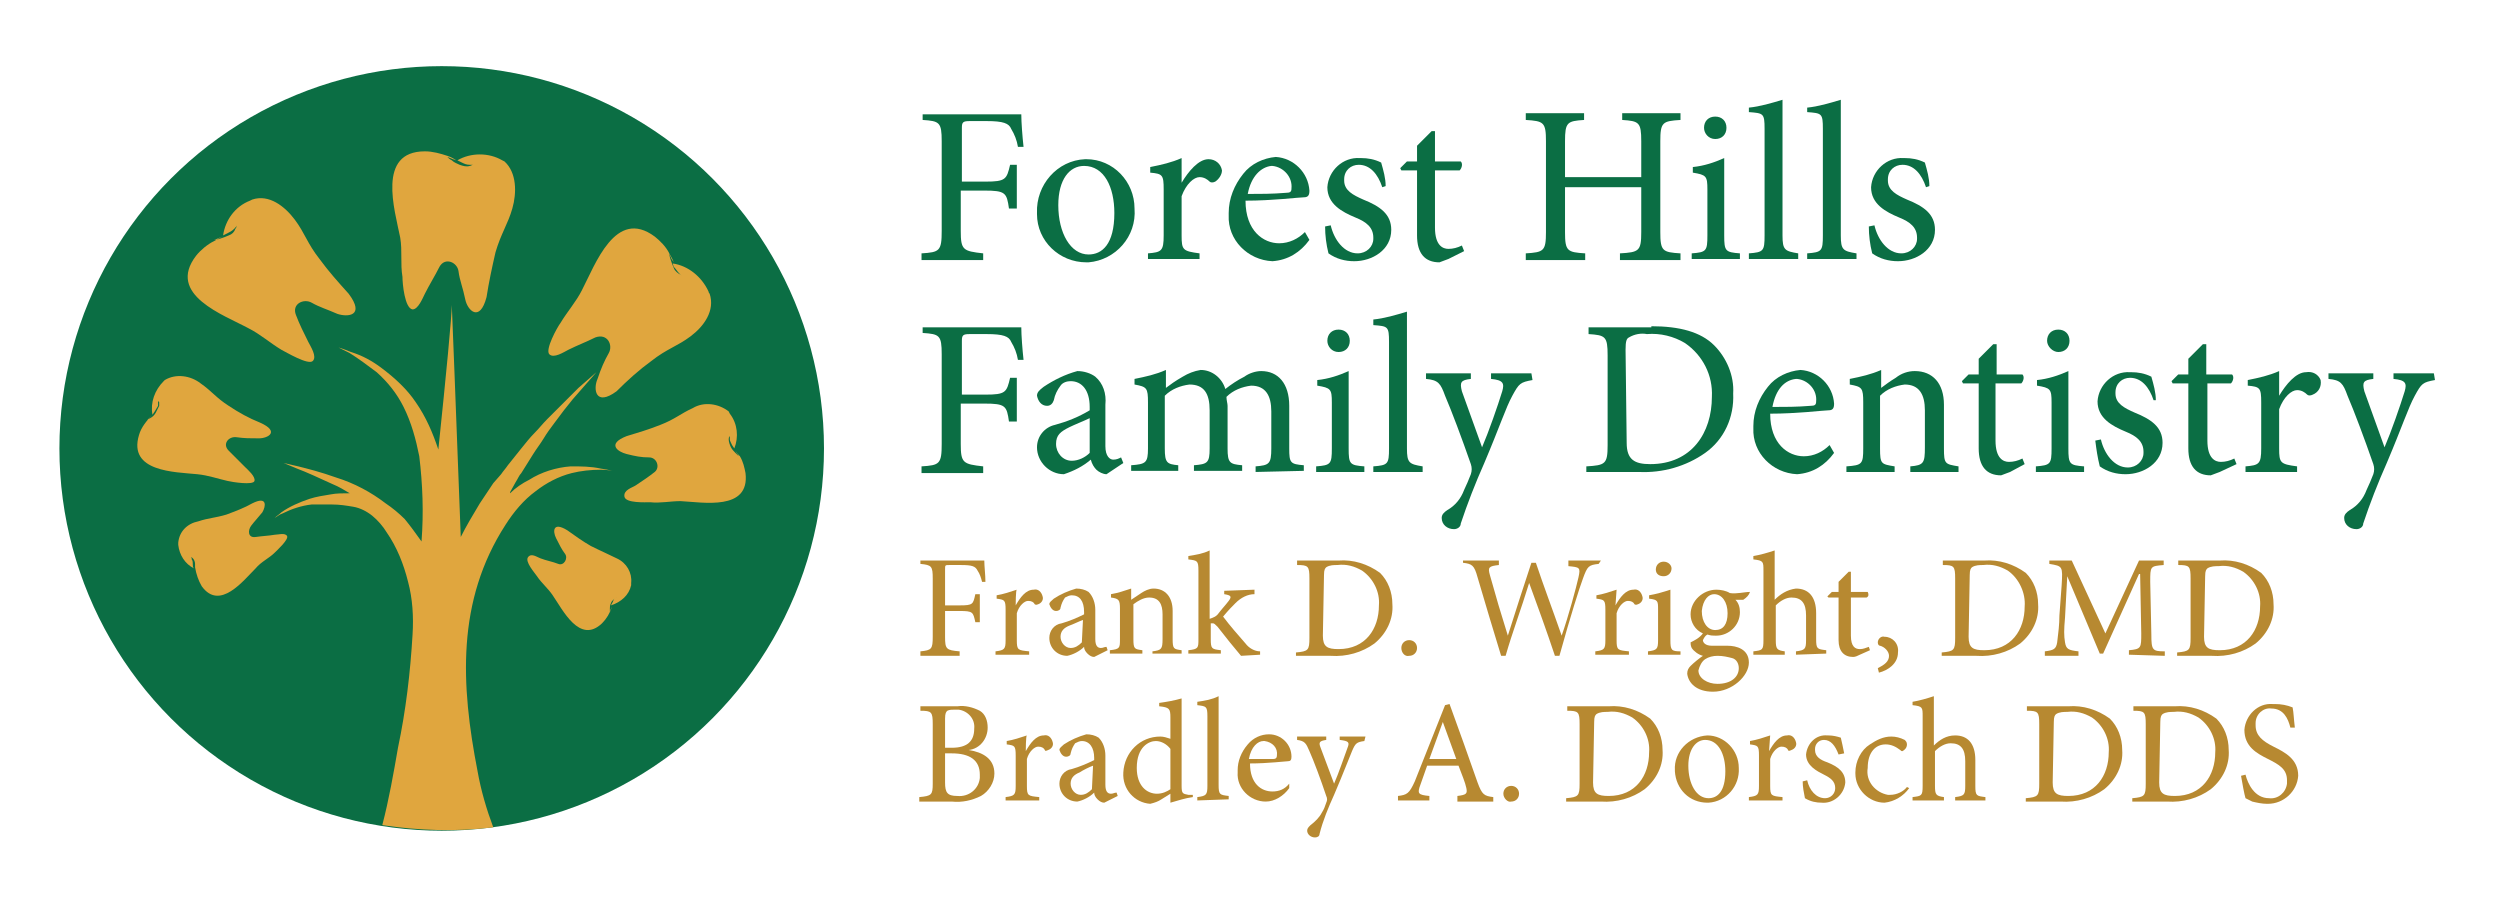 <?xml version="1.0" encoding="utf-8"?>
<!-- Generator: Adobe Illustrator 20.1.0, SVG Export Plug-In . SVG Version: 6.00 Build 0)  -->
<svg version="1.1" id="Layer_1" xmlns="http://www.w3.org/2000/svg" xmlns:xlink="http://www.w3.org/1999/xlink" x="0px" y="0px"
	 viewBox="0 0 223 80" style="enable-background:new 0 0 223 80;" xml:space="preserve">
<style type="text/css">
	.st0{fill:#0B6E44;}
	.st1{fill:#E0A63E;}
	.st2{fill:#B78931;}
</style>
<title>Artboard 1</title>
<g id="_10">
	<circle class="st0" cx="39.4" cy="40" r="34.1"/>
	<path class="st1" d="M35.5,66.7c-0.4,2.3-0.8,4.6-1.4,6.9c3.3,0.5,6.6,0.6,9.9,0.2c-0.6-1.6-1.1-3.3-1.4-5
		c-1.5-7.7-1.9-15.2,2.5-22c0.7-1.1,1.6-2.2,2.7-3c0.9-0.7,2-1.3,3.2-1.6c0.8-0.2,1.7-0.3,2.6-0.3c0.6,0,1,0.1,1,0.1s-0.3-0.1-1-0.2
		c-0.9-0.2-1.8-0.2-2.7-0.2c-1.3,0.1-2.6,0.5-3.7,1.2c-0.6,0.3-1.2,0.7-1.7,1.2v-0.1l0.5-0.9c0.2-0.3,0.3-0.6,0.5-0.8l1-1.6
		c0.3-0.5,0.7-1,1-1.5s0.6-0.9,0.9-1.3l0.9-1.2l0.8-1l0.7-0.8l1.4-1.6l-1.6,1.4l-0.8,0.8l-0.9,0.9l-1.1,1.1
		c-0.4,0.4-0.7,0.8-1.1,1.2s-0.8,0.9-1.2,1.4l-1.2,1.5c-0.2,0.3-0.4,0.5-0.6,0.8L44,43.1c-0.4,0.6-0.8,1.2-1.2,1.8
		c-0.6,1-1.2,2-1.7,3c-0.4-10.8-0.8-20.7-0.8-20.7c0,1-0.5,6.2-1.2,12.9c-0.5-1.5-1.1-2.9-2-4.2c-0.8-1.2-1.9-2.2-3.1-3.1
		c-0.8-0.6-1.7-1.1-2.7-1.4c-0.7-0.3-1.1-0.4-1.1-0.4s0.4,0.2,1,0.5c0.8,0.5,1.6,1.1,2.4,1.7c1,0.9,1.8,1.9,2.4,3.1
		c0.7,1.4,1.1,2.9,1.4,4.4c0.3,2.5,0.4,5,0.2,7.6c-0.5-0.7-1-1.4-1.5-2c-0.5-0.5-1.1-1-1.7-1.4c-1.3-1-2.8-1.8-4.4-2.3
		c-1.4-0.5-2.6-0.8-3.4-1l-1.3-0.3l1.2,0.5c0.8,0.3,1.9,0.8,3.2,1.4c0.5,0.2,1,0.5,1.5,0.8c-0.6,0-1.2,0-1.7,0.1
		c-0.6,0.1-1.3,0.2-1.9,0.4c-0.9,0.3-1.8,0.7-2.5,1.2c-0.2,0.2-0.4,0.3-0.6,0.5l-0.2,0.2l0.2-0.2c0.2-0.1,0.4-0.3,0.7-0.4
		c0.8-0.4,1.7-0.7,2.6-0.8C28.4,45,29,45,29.6,45c0.7,0,1.3,0.1,1.9,0.2c0.6,0.1,1.2,0.4,1.7,0.8c0.5,0.4,1,1,1.3,1.5
		c0.9,1.3,1.5,2.8,1.9,4.4c0.4,1.5,0.5,3.1,0.4,4.7C36.6,60,36.2,63.4,35.5,66.7z"/>
	<path class="st1" d="M23.4,45.7c-0.4,0.5-0.7,0.8-1,1.2s-0.3,1.1,0.4,1s1.1-0.1,1.7-0.2c0.3,0,0.9-0.2,1.1,0.1s-0.9,1.3-1.1,1.5
		c-0.5,0.5-1.2,0.8-1.7,1.4c-1.1,1.1-3.2,3.8-4.8,1.6c-0.3-0.5-0.5-1.1-0.6-1.7c0,0.1,0,0.1,0,0.2s0,0.3,0,0.3c0-0.1,0-0.2,0-0.3
		c0-0.2,0-0.4,0-0.5c0-0.2-0.1-0.4-0.2-0.5c-0.1-0.1-0.1-0.1-0.2-0.1h-0.1H17c0.1,0,0.1,0.1,0.1,0.2c0.1,0.1,0.1,0.3,0.1,0.5
		c0,0.1,0,0.2,0.1,0.3c-0.8-0.4-1.3-1.2-1.4-2.1c0,0,0-0.1,0-0.2c0.1-1,0.8-1.7,1.8-1.9c0.9-0.3,1.5-0.3,2.5-0.6
		c0.8-0.3,1.6-0.6,2.3-1C23.9,44.2,23.7,45.2,23.4,45.7z"/>
	<path class="st1" d="M23.1,39.1c-0.8,0-1.3,0-2-0.1s-1.3,0.6-0.7,1.2s1,1,1.5,1.5c0.2,0.2,0.9,0.8,0.8,1.2s-2,0.1-2.4,0
		c-0.9-0.2-1.7-0.5-2.7-0.6c-2-0.2-6.2-0.2-5.2-3.5c0.2-0.7,0.7-1.3,1.2-1.8l-0.2,0.2l-0.3,0.3c0,0,0.1-0.1,0.3-0.2
		c0.2-0.1,0.4-0.3,0.5-0.5c0.1-0.2,0.2-0.4,0.3-0.6c0-0.1,0-0.2,0-0.3c0,0,0-0.1-0.1-0.1c0,0,0,0.1,0,0.1c0,0.1,0,0.2,0,0.3
		c-0.1,0.2-0.2,0.3-0.3,0.5l-0.2,0.3c-0.2-1.1,0.2-2.2,1-3l0.1-0.1c1-0.6,2.3-0.4,3.2,0.3c1,0.7,1.4,1.3,2.5,2
		c0.9,0.6,1.8,1.1,2.8,1.5C25,38.5,23.9,39.1,23.1,39.1z"/>
	<path class="st1" d="M30.1,28c-0.9-0.4-1.6-0.6-2.3-1s-1.8,0.1-1.4,1.1c0.3,0.8,0.7,1.6,1.1,2.4c0.2,0.4,0.8,1.3,0.4,1.7
		c-0.4,0.4-2.4-0.8-2.8-1c-1-0.6-1.9-1.4-2.9-1.9c-2.2-1.2-7.4-3-4.7-6.5c0.4-0.5,1-1,1.6-1.3l0,0c0.2-0.1,0.5-0.3,0.8-0.4l-0.3,0.1
		c-0.2,0.1-0.5,0.2-0.5,0.2l0,0c0,0,0.2,0,0.5-0.1c0.3-0.1,0.6-0.2,0.8-0.3c0.3-0.1,0.5-0.3,0.6-0.6c0.1-0.1,0.1-0.2,0.1-0.3
		c0,0,0-0.1,0-0.1c0,0,0,0.1,0,0.1c0,0.1-0.1,0.2-0.2,0.3c-0.2,0.2-0.4,0.3-0.6,0.4l-0.4,0.2c0.2-1.4,1.1-2.6,2.4-3.1l0.2-0.1
		c1.5-0.5,2.9,0.6,3.8,1.8s1.1,2.1,2.2,3.5c0.8,1.1,1.7,2.1,2.6,3.1C32.6,28.2,31,28.3,30.1,28z"/>
	<path class="st1" d="M45.7,18.6c-0.4,1.4-1,2.2-1.5,3.9c-0.3,1.3-0.6,2.7-0.8,4c-0.6,2.3-1.7,1.2-1.9,0.2S41,25,40.9,24.2
		s-1.2-1.3-1.7-0.4c-0.4,0.8-0.9,1.6-1.3,2.4c-0.2,0.4-0.6,1.4-1.1,1.4c-0.7-0.1-0.9-2.3-0.9-2.9c-0.2-1.2,0-2.3-0.2-3.5
		c-0.5-2.5-2.1-7.7,2.2-7.7c0.7,0,1.4,0.2,2,0.4l0,0c0.3,0.1,0.5,0.2,0.8,0.4l-0.3-0.1c-0.2-0.1-0.5-0.2-0.5-0.2l0,0
		c0.1,0.1,0.2,0.2,0.4,0.3c0.2,0.2,0.5,0.3,0.7,0.4c0.3,0.1,0.6,0.2,0.9,0.1c0.1,0,0.2-0.1,0.3-0.1c0,0,0.1-0.1,0.1-0.1
		c0,0-0.1,0.1-0.1,0.1c-0.1,0-0.2,0-0.3,0c-0.3,0-0.5-0.1-0.7-0.2l-0.4-0.2c1.2-0.7,2.8-0.7,4,0l0.2,0.1
		C46.1,15.4,46.1,17.2,45.7,18.6z"/>
	<path class="st1" d="M53.3,33.8c0.3-0.9,0.6-1.6,1-2.3s-0.1-1.8-1.2-1.4c-0.8,0.4-1.6,0.7-2.4,1.1c-0.4,0.2-1.3,0.8-1.7,0.4
		s0.7-2.4,1-2.8c0.6-1,1.4-1.9,1.9-2.9c1.2-2.3,3-7.4,6.5-4.8c0.5,0.4,1,0.9,1.3,1.5l0,0c0.1,0.2,0.3,0.5,0.4,0.8l-0.2-0.3
		c-0.1-0.2-0.2-0.5-0.2-0.5l0,0c0,0,0,0.2,0.1,0.5c0.1,0.3,0.2,0.6,0.3,0.8c0.1,0.3,0.4,0.5,0.6,0.6c0.1,0.1,0.2,0.1,0.3,0.1
		c0,0,0.1,0,0.1,0c0,0-0.1,0-0.2,0c-0.1,0-0.2-0.1-0.3-0.2c-0.2-0.2-0.3-0.4-0.5-0.6L60,23.5c1.4,0.2,2.6,1.2,3.2,2.5
		c0,0.1,0.1,0.2,0.1,0.2c0.5,1.5-0.5,2.9-1.7,3.8s-2.1,1.1-3.5,2.2c-1.1,0.8-2.1,1.7-3.1,2.7C53.1,36.3,52.9,34.7,53.3,33.8z"/>
	<path class="st1" d="M56.3,52c0,0,0,0.1,0,0.2c-0.2,0.9-0.9,1.5-1.8,1.8l0.1-0.2c0.1-0.1,0.1-0.3,0.2-0.4c0-0.1,0.1-0.1,0.2-0.1
		h0.1H55c-0.1,0-0.1,0-0.2,0.1c-0.1,0.1-0.3,0.3-0.3,0.4c-0.1,0.2-0.1,0.3-0.1,0.5c0,0.1,0,0.2,0,0.3c0,0,0-0.1,0.1-0.3l0.1-0.2
		c-0.2,0.6-0.5,1.1-0.9,1.5c-2,1.9-3.5-1.2-4.4-2.5c-0.4-0.6-1-1.1-1.4-1.7c-0.2-0.3-1.1-1.3-0.8-1.7s0.8,0,1.1,0.1
		c0.5,0.2,1.1,0.3,1.6,0.5s0.9-0.5,0.6-0.9s-0.5-0.8-0.8-1.4s-0.3-1.5,1-0.7c0.7,0.5,1.4,1,2.1,1.4c1,0.5,1.5,0.7,2.3,1.1
		C55.9,50.2,56.4,51.1,56.3,52z"/>
	<path class="st1" d="M60.7,44.7c-0.9,0-1.8,0.2-2.7,0.1c-0.4,0-2.2,0.1-2.3-0.5s0.7-0.8,1-1c0.6-0.4,1.2-0.8,1.7-1.2
		s0.2-1.3-0.5-1.3s-1.2-0.1-2-0.3s-1.8-0.9,0-1.6c1-0.3,2-0.6,3-1c1.3-0.5,1.8-1,2.9-1.5c1-0.6,2.3-0.4,3.2,0.3l0.1,0.2
		c0.7,0.9,0.8,2.1,0.4,3.1l-0.2-0.3c-0.1-0.2-0.2-0.4-0.2-0.5c0-0.1,0-0.2,0-0.3c0,0,0-0.1,0.1-0.1c0,0-0.1,0.1-0.1,0.1
		c-0.1,0.1-0.1,0.2-0.1,0.3c0,0.2,0.1,0.5,0.2,0.7c0.1,0.2,0.3,0.4,0.4,0.5c0.2,0.2,0.3,0.3,0.3,0.3l0,0c0,0-0.1-0.2-0.2-0.3
		l-0.1-0.2c0.1,0.2,0.3,0.4,0.4,0.5l0,0c0.3,0.5,0.4,1,0.5,1.5C66.9,45.6,62.7,44.8,60.7,44.7z"/>
</g>
<path class="st0" d="M90.8,13.1c-0.1-0.6-0.3-1.1-0.6-1.6C90,11,89.5,10.8,88,10.8h-1.5c-0.6,0-0.7,0.1-0.7,0.6v4.8h2.1
	c1.8,0,1.9-0.2,2.2-1.5h0.6v3.9H90c-0.2-1.4-0.3-1.6-2.2-1.6h-2.1v3.6c0,1.7,0.2,1.8,2,2v0.6h-5.5v-0.6c1.6-0.1,1.8-0.2,1.8-2v-8
	c0-1.7-0.2-1.8-1.7-1.9v-0.5h8.8c0,0.7,0.1,2,0.2,2.9L90.8,13.1z"/>
<path class="st0" d="M101.2,18.6c0.2,2.5-1.7,4.6-4.1,4.8c-0.1,0-0.1,0-0.2,0c-2.4,0-4.4-1.9-4.4-4.3c0,0,0-0.1,0-0.1
	c-0.1-2.5,1.8-4.7,4.3-4.8c0,0,0.1,0,0.1,0c2.4,0,4.3,2,4.3,4.4C101.2,18.5,101.2,18.5,101.2,18.6z M94.4,18.3
	c0,2.5,1.1,4.4,2.7,4.4c1.2,0,2.3-0.9,2.3-3.7c0-2.3-0.9-4.2-2.7-4.2C95.4,14.8,94.4,16,94.4,18.3z"/>
<path class="st0" d="M105.4,16.3c0.6-1,1.5-2.1,2.4-2.1c0.6,0,1.1,0.4,1.2,1c0,0.4-0.3,0.8-0.6,1c-0.2,0.1-0.4,0.1-0.5,0
	c-0.2-0.2-0.5-0.4-0.9-0.4c-0.5,0-1.2,0.6-1.6,1.7V21c0,1.3,0.1,1.4,1.6,1.6v0.5h-4.6v-0.5c1.2-0.1,1.4-0.2,1.4-1.6v-4.1
	c0-1.3-0.1-1.4-1.2-1.5v-0.5c1-0.2,1.9-0.4,2.8-0.8L105.4,16.3L105.4,16.3z"/>
<path class="st0" d="M116.8,21.4c-0.8,1.1-1.9,1.8-3.3,1.9c-2.2-0.1-4-1.9-3.9-4.1c0-0.1,0-0.1,0-0.2c0-1.3,0.5-2.5,1.3-3.5
	c0.7-0.9,1.8-1.4,2.9-1.5l0,0c1.6,0.1,2.9,1.4,3,3c0,0.4-0.1,0.6-0.5,0.6s-2.8,0.3-5.2,0.3c0,2.7,1.6,3.8,3,3.8c0.9,0,1.7-0.4,2.3-1
	L116.8,21.4z M111.3,17.3c1.1,0,2.2,0,3.4-0.1c0.4,0,0.5-0.1,0.5-0.4c0.1-1-0.7-1.9-1.7-2c0,0-0.1,0-0.1,0
	C112.5,14.9,111.6,15.7,111.3,17.3z"/>
<path class="st0" d="M123.3,16.7c-0.4-1.2-1.1-2-2.1-2c-0.7,0-1.3,0.5-1.3,1.3c0,0,0,0.1,0,0.1c0,0.9,0.8,1.3,1.7,1.7
	c1.5,0.6,2.5,1.3,2.5,2.7c0,1.8-1.7,2.8-3.3,2.8c-0.8,0-1.6-0.2-2.3-0.7c-0.2-0.8-0.3-1.6-0.3-2.4l0.5-0.1c0.3,1.3,1.2,2.5,2.4,2.5
	c0.8,0,1.4-0.6,1.4-1.3c0,0,0,0,0-0.1c0-0.9-0.6-1.4-1.6-1.8c-1.2-0.5-2.5-1.2-2.5-2.7c0.1-1.5,1.4-2.7,2.9-2.6c0,0,0,0,0.1,0
	c0.6,0,1.2,0.1,1.8,0.4c0.2,0.7,0.4,1.4,0.4,2.1L123.3,16.7z"/>
<path class="st0" d="M129.2,23.1c-0.3,0.1-0.5,0.2-0.8,0.3c-1.3,0-2-0.8-2-2.4v-5.8H125l-0.1-0.2l0.6-0.6h0.9v-1.4l1.3-1.3h0.3v2.7
	h2.3c0.2,0.2,0.1,0.6-0.1,0.8c0,0,0,0,0,0H128v5.1c0,1.6,0.7,1.9,1.2,1.9c0.4,0,0.8-0.1,1.2-0.3l0.2,0.5L129.2,23.1z"/>
<path class="st0" d="M149.9,10.7c-1.6,0.1-1.8,0.2-1.8,1.9v8.1c0,1.7,0.2,1.8,1.8,1.9v0.6h-5.4v-0.6c1.7-0.1,1.9-0.2,1.9-1.9v-4
	h-6.8v4c0,1.7,0.2,1.8,1.8,1.9v0.6h-5.3v-0.6c1.6-0.1,1.8-0.2,1.8-1.9v-8.1c0-1.7-0.2-1.8-1.8-1.9v-0.6h5.2v0.6
	c-1.5,0.1-1.7,0.2-1.7,1.9v3.2h6.8v-3.2c0-1.7-0.2-1.8-1.7-1.9v-0.6h5.2V10.7z"/>
<path class="st0" d="M150.9,23.1v-0.5c1.3-0.1,1.4-0.2,1.4-1.6v-4.1c0-1.2-0.1-1.3-1.3-1.5v-0.5c1-0.1,1.9-0.4,2.8-0.8V21
	c0,1.4,0.1,1.5,1.4,1.6v0.5L150.9,23.1z M152,11.4c0-0.6,0.4-1,1-1s1,0.4,1,1s-0.4,1-1,1S152,11.9,152,11.4z"/>
<path class="st0" d="M156,23.1v-0.5c1.3-0.1,1.4-0.2,1.4-1.6v-9.5c0-1.4-0.1-1.4-1.4-1.5V9.6c1-0.1,2-0.4,3-0.7V21
	c0,1.3,0.2,1.4,1.4,1.6v0.5L156,23.1z"/>
<path class="st0" d="M161.2,23.1v-0.5c1.3-0.1,1.4-0.2,1.4-1.6v-9.5c0-1.4-0.1-1.4-1.4-1.5V9.6c1-0.1,2-0.4,3-0.7V21
	c0,1.3,0.2,1.4,1.4,1.6v0.5L161.2,23.1z"/>
<path class="st0" d="M171.8,16.7c-0.4-1.2-1.1-2-2.1-2c-0.7,0-1.3,0.5-1.3,1.3c0,0,0,0.1,0,0.1c0,0.9,0.8,1.3,1.7,1.7
	c1.5,0.6,2.5,1.3,2.5,2.7c0,1.8-1.7,2.8-3.3,2.8c-0.8,0-1.6-0.2-2.3-0.7c-0.2-0.8-0.3-1.6-0.3-2.4l0.5-0.1c0.3,1.3,1.2,2.5,2.4,2.5
	c0.8,0,1.4-0.6,1.4-1.3c0,0,0,0,0-0.1c0-0.9-0.6-1.4-1.6-1.8c-1.2-0.5-2.5-1.2-2.5-2.7c0.1-1.5,1.4-2.7,2.9-2.6c0,0,0,0,0.1,0
	c0.6,0,1.2,0.1,1.8,0.4c0.2,0.7,0.4,1.4,0.4,2.1L171.8,16.7z"/>
<path class="st0" d="M90.8,32.1c-0.1-0.6-0.3-1.1-0.6-1.6C90,30,89.5,29.8,88,29.8h-1.5c-0.6,0-0.7,0.1-0.7,0.6v4.8h2.1
	c1.8,0,1.9-0.2,2.2-1.5h0.6v3.9H90c-0.2-1.4-0.3-1.6-2.2-1.6h-2.1v3.6c0,1.7,0.2,1.8,2,2v0.6h-5.5v-0.6c1.6-0.1,1.8-0.2,1.8-2v-8
	c0-1.7-0.2-1.8-1.7-1.9v-0.5h8.8c0,0.7,0.1,2,0.2,2.9L90.8,32.1z"/>
<path class="st0" d="M98.7,42.3c-0.3,0-0.7-0.2-0.9-0.4c-0.2-0.2-0.4-0.5-0.5-0.9c-0.7,0.6-1.5,1-2.4,1.3c-1.3,0-2.4-1.1-2.4-2.4
	c0,0,0,0,0,0c0-1,0.7-1.8,1.6-2c1.1-0.3,2.1-0.7,3.1-1.3v-0.3c0-1.5-0.7-2.3-1.7-2.3c-0.3,0-0.7,0.1-0.9,0.4
	c-0.3,0.4-0.5,0.8-0.6,1.3c-0.1,0.3-0.3,0.5-0.6,0.5c-0.5,0-0.8-0.4-0.9-0.9c0-0.3,0.2-0.5,0.6-0.8c0.9-0.6,1.9-1.1,3-1.4
	c0.6,0,1.2,0.2,1.6,0.5c0.7,0.6,1,1.5,0.9,2.5v3.7c0,0.9,0.4,1.2,0.7,1.2c0.3,0,0.5-0.1,0.7-0.2l0.2,0.5L98.7,42.3z M97.2,37.3
	c-0.4,0.2-1.4,0.6-1.8,0.8c-0.8,0.4-1.2,0.7-1.2,1.5c0,0.8,0.6,1.5,1.4,1.5c0,0,0,0,0,0c0.6,0,1.2-0.3,1.6-0.7L97.2,37.3z"/>
<path class="st0" d="M112,42.1v-0.5c1.2-0.1,1.4-0.2,1.4-1.6v-3.3c0-1.4-0.5-2.3-1.8-2.3c-0.8,0.1-1.6,0.4-2.2,1
	c0,0.3,0.1,0.6,0.1,0.8V40c0,1.3,0.2,1.4,1.3,1.5v0.5h-4.3v-0.5c1.2-0.1,1.4-0.2,1.4-1.5v-3.4c0-1.5-0.5-2.3-1.8-2.3
	c-0.8,0.1-1.6,0.4-2.2,1V40c0,1.3,0.2,1.4,1.2,1.5v0.5h-4.2v-0.5c1.3-0.1,1.5-0.2,1.5-1.5v-4.1c0-1.3-0.1-1.4-1.2-1.6v-0.5
	c1-0.2,1.9-0.4,2.8-0.8v1.6c0.4-0.3,0.8-0.6,1.5-1c0.5-0.3,1-0.5,1.6-0.6c1,0,1.9,0.7,2.2,1.7c0.5-0.4,1.1-0.8,1.7-1.1
	c0.4-0.3,1-0.5,1.5-0.5c1.5,0,2.5,1.1,2.5,3.1V40c0,1.3,0.1,1.4,1.3,1.5v0.5L112,42.1z"/>
<path class="st0" d="M117.4,42.1v-0.5c1.3-0.1,1.4-0.2,1.4-1.6v-4.1c0-1.2-0.1-1.3-1.3-1.5v-0.5c1-0.1,1.9-0.4,2.8-0.8V40
	c0,1.4,0.1,1.5,1.4,1.6v0.5L117.4,42.1z M118.4,30.4c0-0.6,0.4-1,1-1s1,0.4,1,1s-0.4,1-1,1S118.4,30.9,118.4,30.4z"/>
<path class="st0" d="M122.5,42.1v-0.5c1.3-0.1,1.4-0.2,1.4-1.6v-9.5c0-1.4-0.1-1.4-1.4-1.5v-0.5c1-0.1,2-0.4,3-0.7V40
	c0,1.3,0.2,1.4,1.4,1.6v0.5L122.5,42.1z"/>
<path class="st0" d="M136.7,33.9c-1.1,0.2-1.2,0.3-1.8,1.4s-1.1,2.7-2.5,6c-0.8,1.8-1.5,3.6-2.1,5.4c0,0.3-0.3,0.5-0.6,0.5
	c-0.6,0-1.1-0.4-1.1-1c0-0.3,0.2-0.5,0.5-0.7c0.7-0.4,1.2-1,1.5-1.8c0.2-0.4,0.4-0.9,0.6-1.4c0.1-0.3,0.1-0.6,0-0.9
	c-0.8-2.3-1.7-4.7-2.3-6.1c-0.4-1.1-0.6-1.4-1.7-1.5v-0.5h4v0.5c-0.9,0.1-1,0.3-0.8,1.1l1.8,5c0.6-1.4,1.4-3.7,1.8-5
	c0.2-0.7,0.1-1-1-1.1v-0.5h3.6L136.7,33.9z"/>
<path class="st0" d="M147.3,29.1c2.5,0,4.4,0.5,5.6,1.7c1.1,1.1,1.8,2.7,1.7,4.3c0.1,2.1-0.8,4.1-2.5,5.3c-1.7,1.2-3.8,1.8-5.9,1.7
	h-4.7v-0.5c1.7-0.1,1.9-0.2,1.9-1.9v-8c0-1.7-0.2-1.8-1.7-1.9v-0.6H147.3z M145.1,39.5c0,1.5,0.7,1.9,2.1,1.9c3.7,0,5.5-2.8,5.5-6
	c0.1-1.9-0.8-3.7-2.4-4.8c-1-0.6-2.2-0.9-3.4-0.8c-0.5-0.1-1.1,0-1.6,0.3c-0.2,0.1-0.3,0.3-0.3,1.1L145.1,39.5z"/>
<path class="st0" d="M163.6,40.4c-0.8,1.1-1.9,1.8-3.3,1.9c-2.2-0.1-4-1.9-3.9-4.1c0-0.1,0-0.1,0-0.2c0-1.3,0.5-2.5,1.3-3.5
	c0.7-0.9,1.8-1.4,2.9-1.5l0,0c1.6,0.1,2.9,1.4,3,3c0,0.4-0.1,0.6-0.5,0.6s-2.8,0.3-5.2,0.3c0,2.7,1.6,3.8,3,3.8c0.9,0,1.7-0.4,2.3-1
	L163.6,40.4z M158.1,36.3c1.1,0,2.2,0,3.4-0.1c0.4,0,0.5-0.1,0.5-0.4c0.1-1-0.7-1.9-1.7-2c0,0-0.1,0-0.1,0
	C159.2,33.9,158.4,34.7,158.1,36.3L158.1,36.3z"/>
<path class="st0" d="M170.4,42.1v-0.5c1.2-0.1,1.3-0.3,1.3-1.7v-3.3c0-1.4-0.5-2.3-1.8-2.3c-0.8,0.1-1.6,0.4-2.2,1V40
	c0,1.4,0.1,1.4,1.3,1.6v0.5h-4.3v-0.5c1.4-0.1,1.5-0.2,1.5-1.6v-4.1c0-1.3-0.1-1.4-1.2-1.6v-0.5c1-0.2,1.9-0.4,2.8-0.8v1.6
	c0.4-0.3,0.8-0.6,1.3-0.9c0.5-0.4,1.1-0.6,1.7-0.6c1.6,0,2.6,1.1,2.6,3V40c0,1.4,0.1,1.4,1.3,1.6v0.5L170.4,42.1z"/>
<path class="st0" d="M179.3,42.1c-0.3,0.1-0.5,0.2-0.8,0.3c-1.3,0-2-0.8-2-2.4v-5.8h-1.4l-0.1-0.2l0.6-0.6h0.9v-1.4l1.3-1.3h0.3v2.7
	h2.3c0.2,0.2,0.1,0.6-0.1,0.8c0,0,0,0,0,0H178v5.1c0,1.6,0.7,1.9,1.2,1.9c0.4,0,0.8-0.1,1.2-0.3l0.2,0.5L179.3,42.1z"/>
<path class="st0" d="M181.6,42.1v-0.5c1.3-0.1,1.4-0.2,1.4-1.6v-4.1c0-1.2-0.1-1.3-1.3-1.5v-0.5c1-0.1,1.9-0.4,2.8-0.8V40
	c0,1.4,0.1,1.5,1.4,1.6v0.5L181.6,42.1z M182.6,30.4c0-0.6,0.4-1,1-1s1,0.4,1,1s-0.4,1-1,1C183.1,31.4,182.6,30.9,182.6,30.4z"/>
<path class="st0" d="M192.1,35.7c-0.4-1.2-1.1-2-2.1-2c-0.7,0-1.3,0.5-1.3,1.3c0,0,0,0.1,0,0.1c0,0.9,0.8,1.3,1.7,1.7
	c1.5,0.6,2.5,1.3,2.5,2.7c0,1.8-1.7,2.8-3.3,2.8c-0.8,0-1.6-0.2-2.3-0.7c-0.2-0.8-0.3-1.5-0.4-2.3l0.5-0.1c0.3,1.3,1.2,2.5,2.4,2.5
	c0.8,0,1.4-0.6,1.4-1.3c0,0,0,0,0-0.1c0-0.9-0.6-1.4-1.6-1.8c-1.2-0.5-2.5-1.2-2.5-2.7c0.1-1.5,1.4-2.7,2.9-2.6c0,0,0,0,0.1,0
	c0.6,0,1.2,0.1,1.8,0.4c0.2,0.7,0.4,1.4,0.4,2.1L192.1,35.7z"/>
<path class="st0" d="M198,42.1c-0.3,0.1-0.5,0.2-0.8,0.3c-1.3,0-2-0.8-2-2.4v-5.8h-1.4l-0.1-0.2l0.6-0.6h0.9v-1.4l1.3-1.3h0.3v2.7
	h2.3c0.2,0.2,0.1,0.6-0.1,0.8c0,0,0,0,0,0h-2.1v5.1c0,1.6,0.7,1.9,1.2,1.9c0.4,0,0.8-0.1,1.2-0.3l0.2,0.5L198,42.1z"/>
<path class="st0" d="M203.3,35.3c0.6-1,1.5-2.1,2.4-2.1c0.6-0.1,1.1,0.2,1.3,0.7c0.1,0.6-0.2,1.1-0.7,1.3c-0.2,0.1-0.4,0.1-0.5,0
	c-0.2-0.2-0.5-0.4-0.9-0.4c-0.5,0-1.2,0.6-1.6,1.7V40c0,1.3,0.1,1.4,1.6,1.6v0.5h-4.6v-0.5c1.2-0.1,1.4-0.2,1.4-1.6v-4.1
	c0-1.3-0.1-1.4-1.2-1.5v-0.5c1-0.2,1.9-0.4,2.8-0.8L203.3,35.3L203.3,35.3z"/>
<path class="st0" d="M217.2,33.9c-1.1,0.2-1.2,0.3-1.8,1.4s-1.1,2.7-2.5,6c-0.8,1.8-1.5,3.6-2.1,5.4c0,0.3-0.3,0.5-0.6,0.5
	c-0.6,0-1.1-0.4-1.1-1c0-0.3,0.2-0.5,0.5-0.7c0.7-0.4,1.2-1,1.5-1.8c0.2-0.4,0.4-0.9,0.6-1.4c0.1-0.3,0.1-0.6,0-0.9
	c-0.8-2.3-1.7-4.7-2.3-6.1c-0.4-1.1-0.6-1.4-1.7-1.5v-0.5h4v0.5c-0.9,0.1-1,0.3-0.8,1.1l1.8,5c0.6-1.4,1.4-3.7,1.8-5
	c0.2-0.7,0.1-1-1-1.1v-0.5h3.6L217.2,33.9z"/>
<path class="st2" d="M87.6,51.9c-0.1-0.4-0.2-0.7-0.4-1c-0.2-0.4-0.5-0.5-1.5-0.5h-1c-0.4,0-0.4,0-0.4,0.4V54h1.3
	c1.2,0,1.2-0.1,1.4-1h0.4v2.5h-0.4c-0.2-0.9-0.2-1-1.4-1h-1.3v2.3c0,1.1,0.1,1.2,1.3,1.3v0.4h-3.5v-0.4c1-0.1,1.1-0.2,1.1-1.3v-5.2
	c0-1.1-0.1-1.2-1.1-1.3V50h5.7c0,0.5,0.1,1.3,0.1,1.9L87.6,51.9z"/>
<path class="st2" d="M90.6,54c0.4-0.7,0.9-1.4,1.6-1.4c0.4-0.1,0.7,0.2,0.8,0.6c0.1,0.3-0.1,0.6-0.4,0.7c-0.2,0.1-0.3,0-0.3,0
	c-0.1-0.2-0.3-0.3-0.6-0.3c-0.3,0-0.8,0.4-1,1.1v2.4c0,0.9,0.1,0.9,1.1,1v0.3h-3v-0.3c0.8-0.1,0.9-0.2,0.9-1v-2.7
	c0-0.9-0.1-0.9-0.8-1v-0.3c0.6-0.1,1.2-0.3,1.8-0.5C90.6,52.6,90.6,54,90.6,54z"/>
<path class="st2" d="M97.6,58.6c-0.2,0-0.4-0.1-0.6-0.3c-0.2-0.2-0.3-0.4-0.3-0.6c-0.4,0.4-1,0.7-1.5,0.8c-0.9,0-1.6-0.7-1.6-1.6
	c0,0,0,0,0,0c0-0.6,0.4-1.2,1.1-1.3c0.7-0.2,1.4-0.5,2-0.8v-0.2c0-1-0.4-1.5-1.1-1.5c-0.2,0-0.4,0.1-0.6,0.2
	c-0.2,0.3-0.3,0.5-0.4,0.9c0,0.2-0.2,0.3-0.4,0.3c-0.3,0-0.5-0.3-0.6-0.6c0-0.2,0.2-0.3,0.4-0.5c0.6-0.4,1.3-0.7,2-0.9
	c0.4,0,0.8,0.1,1.1,0.3c0.4,0.4,0.6,1,0.6,1.6V57c0,0.6,0.2,0.8,0.5,0.8c0.2,0,0.3-0.1,0.5-0.1l0.1,0.3L97.6,58.6z M96.6,55.3
	c-0.3,0.1-0.9,0.4-1.2,0.5c-0.5,0.2-0.8,0.5-0.8,1c0,0.5,0.4,1,0.9,1c0.4,0,0.7-0.2,1-0.5L96.6,55.3z"/>
<path class="st2" d="M102.8,58.4v-0.3c0.8-0.1,0.9-0.2,0.9-1.1v-2.2c0-0.9-0.3-1.5-1.2-1.5c-0.5,0-1,0.3-1.4,0.6v3.1
	c0,0.9,0.1,0.9,0.8,1v0.3H99v-0.3c0.9-0.1,0.9-0.2,0.9-1v-2.7c0-0.8-0.1-0.9-0.8-1v-0.3c0.6-0.1,1.2-0.3,1.8-0.5v1
	c0.3-0.2,0.6-0.4,0.9-0.6c0.3-0.2,0.7-0.4,1.1-0.4c1,0,1.7,0.7,1.7,2v2.5c0,0.9,0.1,0.9,0.8,1v0.3H102.8z"/>
<path class="st2" d="M110.7,58.5c-0.6-0.7-1.4-1.7-2.1-2.6c-0.2-0.2-0.3-0.3-0.4-0.3c-0.1,0-0.1,0-0.2,0V57c0,0.9,0.1,0.9,0.9,1v0.3
	H106V58c0.9-0.1,0.9-0.2,0.9-1v-6.1c0-0.9-0.1-0.9-0.9-1v-0.3c0.6-0.1,1.3-0.2,1.9-0.5v6.1c0.3-0.1,0.6-0.2,0.8-0.5
	c0.3-0.4,0.6-0.7,0.9-1.1c0.3-0.4,0.2-0.5-0.4-0.6v-0.3l2.7-0.1V53c-0.6,0-1.2,0.3-1.7,0.8c-0.3,0.3-0.6,0.6-1.1,1.2
	c0.6,0.8,1.3,1.6,2,2.4c0.3,0.4,0.8,0.7,1.3,0.7v0.3L110.7,58.5z"/>
<path class="st2" d="M119.4,50c1.3-0.1,2.6,0.3,3.7,1.1c0.7,0.7,1.1,1.7,1.1,2.8c0.1,1.3-0.5,2.6-1.6,3.5c-1.1,0.8-2.5,1.2-3.9,1.1
	h-3.1v-0.3c1.1-0.1,1.2-0.2,1.2-1.3v-5.3c0-1.1-0.1-1.2-1.1-1.2V50H119.4z M118,56.7c0,1,0.4,1.2,1.4,1.2c2.4,0,3.6-1.8,3.6-3.9
	c0.1-1.2-0.5-2.4-1.5-3.1c-0.7-0.4-1.4-0.6-2.2-0.5c-0.3,0-0.7,0-1,0.2c-0.1,0.1-0.2,0.2-0.2,0.7L118,56.7z"/>
<path class="st2" d="M125,57.8c0-0.4,0.3-0.7,0.7-0.7c0.4,0,0.7,0.3,0.7,0.7c0,0,0,0,0,0c0,0.4-0.3,0.7-0.7,0.7
	C125.3,58.6,125,58.2,125,57.8C125,57.8,125,57.8,125,57.8z"/>
<path class="st2" d="M142.6,50.3c-0.9,0.1-1,0.2-1.4,1.3c-0.3,0.8-1.1,3.3-2.1,6.9h-0.4c-0.7-2.1-1.6-4.6-2.3-6.5l0,0
	c-0.7,2.3-1.5,4.4-2.1,6.5h-0.4c-0.7-2.3-1.4-4.6-2.1-7c-0.3-1.1-0.5-1.2-1.3-1.3V50h3.2v0.4c-0.9,0.1-1,0.2-0.8,0.9
	c0.5,1.8,1,3.5,1.6,5.4l0,0c0.7-2.2,1.4-4.4,2.1-6.5h0.4c0.7,2.1,1.5,4.2,2.3,6.5l0,0c0.6-1.7,1.3-4.3,1.5-5.2s0.1-0.9-0.9-1V50h2.9
	L142.6,50.3z"/>
<path class="st2" d="M144.1,54c0.4-0.7,0.9-1.4,1.6-1.4c0.4-0.1,0.7,0.2,0.8,0.6c0.1,0.3-0.1,0.6-0.4,0.7c-0.2,0.1-0.3,0-0.3,0
	c-0.1-0.2-0.3-0.3-0.6-0.3c-0.3,0-0.8,0.4-1,1.1v2.4c0,0.9,0.1,0.9,1.1,1v0.3h-3v-0.3c0.8-0.1,0.9-0.2,0.9-1v-2.7
	c0-0.9-0.1-0.9-0.8-1v-0.3c0.6-0.1,1.2-0.3,1.8-0.5L144.1,54L144.1,54z"/>
<path class="st2" d="M147,58.4v-0.3c0.8-0.1,0.9-0.2,0.9-1v-2.7c0-0.8,0-0.9-0.8-1v-0.3c0.6-0.1,1.3-0.3,1.9-0.5v4.5
	c0,0.9,0.1,1,0.9,1v0.3L147,58.4z M147.7,50.8c0-0.4,0.3-0.7,0.7-0.7c0,0,0,0,0,0c0.4,0,0.7,0.3,0.7,0.6c0,0,0,0,0,0
	c0,0.4-0.3,0.7-0.7,0.7C148,51.4,147.7,51.2,147.7,50.8z"/>
<path class="st2" d="M156.1,52.8c-0.1,0.3-0.3,0.5-0.6,0.7h-0.7c0.3,0.3,0.4,0.7,0.4,1.1c0,1.2-1,2.1-2.1,2.1c0,0-0.1,0-0.1,0
	c-0.2,0-0.4,0-0.7-0.1c-0.2,0.1-0.3,0.3-0.4,0.5c0,0.2,0.2,0.5,0.8,0.5h1.4c0.8,0,1.9,0.3,1.9,1.5s-1.5,2.6-3.2,2.6
	c-1.5,0-2.2-0.8-2.3-1.6c0-0.3,0.1-0.5,0.3-0.7c0.3-0.3,0.8-0.7,1.1-0.9c-0.4-0.1-0.8-0.4-1-0.7c-0.1-0.2-0.1-0.4-0.1-0.5
	c0.4-0.2,0.8-0.4,1.1-0.8c-0.7-0.3-1.1-1-1.1-1.7c0-1.2,1.1-2.2,2.3-2.2c0,0,0,0,0,0l0,0c0.4,0,0.9,0.1,1.2,0.3
	C154.9,53,155.6,52.8,156.1,52.8L156.1,52.8z M152.1,58.8c-0.3,0.2-0.5,0.6-0.6,1c0,0.7,0.8,1.2,1.7,1.2c1.2,0,1.9-0.6,1.9-1.4
	c0-0.4-0.2-0.8-0.6-0.9c-0.4-0.1-0.8-0.2-1.3-0.2C152.8,58.5,152.4,58.6,152.1,58.8L152.1,58.8z M151.8,54.5c0,1,0.5,1.7,1.2,1.7
	s1.1-0.5,1.1-1.5s-0.5-1.7-1.2-1.7C152.4,53,151.9,53.5,151.8,54.5L151.8,54.5z"/>
<path class="st2" d="M160.2,58.4v-0.3c0.8-0.1,0.9-0.2,0.9-1v-2.2c0-1.1-0.4-1.6-1.3-1.6c-0.5,0-1,0.3-1.4,0.7v3.1
	c0,0.8,0.1,0.9,0.8,1v0.3h-2.8v-0.3c0.8-0.1,0.9-0.1,0.9-1v-6.2c0-0.8,0-0.9-0.9-1v-0.3c0.6-0.1,1.3-0.3,1.9-0.5v4.4
	c0.5-0.5,1.1-0.9,1.9-1c1.1,0,1.8,0.7,1.8,2.2v2.3c0,0.9,0.1,0.9,0.9,1v0.3L160.2,58.4z"/>
<path class="st2" d="M165.9,58.4c-0.2,0.1-0.4,0.2-0.6,0.2c-0.8,0-1.3-0.5-1.3-1.5v-3.8h-0.9l-0.1-0.1l0.4-0.4h0.6v-0.9l0.9-0.9h0.2
	v1.8h1.5c0.1,0.2,0.1,0.4-0.1,0.5c0,0,0,0,0,0h-1.4v3.4c0,1,0.4,1.2,0.8,1.2c0.3,0,0.5-0.1,0.8-0.2l0.1,0.3L165.9,58.4z"/>
<path class="st2" d="M169.3,58.2c0,1-0.9,1.6-1.7,1.8l-0.1-0.4c0.6-0.3,1-0.6,1-1.1c0-0.4-0.4-0.8-0.8-0.9c-0.1,0-0.2-0.1-0.2-0.3
	c0-0.3,0.3-0.6,0.6-0.5C168.8,56.8,169.4,57.4,169.3,58.2z"/>
<path class="st2" d="M177,50c1.3-0.1,2.6,0.3,3.7,1.1c0.7,0.7,1.1,1.7,1.1,2.8c0.1,1.3-0.5,2.6-1.6,3.5c-1.1,0.8-2.5,1.2-3.9,1.1
	h-3.1v-0.3c1.1-0.1,1.2-0.2,1.2-1.3v-5.3c0-1.1-0.1-1.2-1.1-1.2V50H177z M175.6,56.8c0,1,0.4,1.2,1.4,1.2c2.4,0,3.6-1.8,3.6-3.9
	c0.1-1.2-0.5-2.5-1.5-3.2c-0.7-0.4-1.4-0.6-2.2-0.5c-0.3,0-0.7,0-1,0.2c-0.1,0.1-0.2,0.2-0.2,0.7L175.6,56.8z"/>
<path class="st2" d="M189.9,58.4v-0.4c1.1-0.1,1.1-0.2,1.1-1.5l-0.1-5.3h-0.1l-3.2,7.1h-0.3l-2.9-6.9l0,0l-0.2,3.7
	c-0.1,1.1-0.1,1.6,0,2.2s0.3,0.7,1.2,0.8v0.4h-3v-0.4c0.8-0.1,1-0.2,1.1-0.8c0.1-0.8,0.2-1.6,0.2-2.4l0.2-2.7
	c0.1-1.7,0.1-1.7-1.1-1.9V50h2l3,6.5l3-6.5h2.2v0.4c-1.2,0.1-1.2,0.1-1.2,1.5l0.1,4.7c0,1.4,0.1,1.5,1.2,1.5v0.4L189.9,58.4z"/>
<path class="st2" d="M198,50c1.3-0.1,2.6,0.3,3.7,1.1c0.7,0.7,1.1,1.7,1.1,2.8c0.1,1.3-0.5,2.6-1.6,3.5c-1.1,0.8-2.5,1.2-3.9,1.1
	h-3.1v-0.3c1.1-0.1,1.2-0.2,1.2-1.3v-5.3c0-1.1-0.1-1.2-1.1-1.2V50H198z M196.6,56.8c0,1,0.4,1.2,1.4,1.2c2.4,0,3.6-1.8,3.6-3.9
	c0.1-1.2-0.5-2.4-1.5-3.1c-0.7-0.4-1.4-0.6-2.2-0.5c-0.3,0-0.7,0-1,0.2c-0.1,0.1-0.2,0.2-0.2,0.7L196.6,56.8z"/>
<path class="st2" d="M86.4,66.9c1.3,0.2,2.3,0.8,2.3,2.1c0,0.8-0.5,1.6-1.2,2c-0.8,0.4-1.7,0.6-2.6,0.5H82v-0.4
	c1.1-0.1,1.2-0.2,1.2-1.2v-5.3c0-1.1-0.1-1.2-1.1-1.2V63h3.3c0.7-0.1,1.4,0.1,2,0.4c0.5,0.3,0.7,0.9,0.7,1.5
	C88.1,65.9,87.4,66.8,86.4,66.9L86.4,66.9z M84.9,66.7c1.4,0,2-0.6,2-1.7c0.1-0.9-0.6-1.6-1.4-1.7c-0.1,0-0.2,0-0.3,0
	c-0.3,0-0.5,0-0.7,0.1c-0.1,0.1-0.2,0.2-0.2,0.7v2.6L84.9,66.7z M84.3,69.8c0,0.9,0.2,1.2,1.1,1.2c1,0.1,1.9-0.6,2-1.6
	c0-0.1,0-0.2,0-0.3c0-1.3-0.9-1.9-2.5-1.9h-0.6V69.8z"/>
<path class="st2" d="M91.5,67c0.4-0.7,0.9-1.4,1.6-1.4c0.4-0.1,0.7,0.2,0.8,0.6c0.1,0.3-0.1,0.6-0.4,0.7c-0.2,0.1-0.3,0.1-0.3,0
	c-0.1-0.2-0.3-0.3-0.6-0.3c-0.3,0-0.8,0.4-1,1.1v2.4c0,0.9,0.1,0.9,1.1,1v0.3h-3v-0.3c0.8-0.1,0.9-0.2,0.9-1v-2.7
	c0-0.9-0.1-0.9-0.8-1v-0.3c0.6-0.1,1.2-0.3,1.8-0.5C91.5,65.6,91.5,67,91.5,67z"/>
<path class="st2" d="M98.5,71.6c-0.2,0-0.4-0.1-0.6-0.3c-0.2-0.2-0.3-0.4-0.3-0.6c-0.4,0.4-1,0.7-1.5,0.8c-0.9,0-1.6-0.7-1.6-1.6
	c0,0,0,0,0,0c0-0.6,0.4-1.2,1.1-1.3c0.7-0.2,1.4-0.5,2-0.8v-0.2c0-0.9-0.4-1.5-1.1-1.5c-0.2,0-0.4,0.1-0.6,0.2
	c-0.2,0.3-0.3,0.5-0.4,0.9c0,0.2-0.2,0.3-0.4,0.3c-0.3,0-0.5-0.3-0.6-0.6c0-0.2,0.2-0.3,0.4-0.5c0.6-0.4,1.3-0.7,2-0.9
	c0.4,0,0.8,0.1,1.1,0.3c0.4,0.4,0.6,1,0.6,1.6V70c0,0.6,0.2,0.8,0.5,0.8c0.2,0,0.3-0.1,0.5-0.1l0.1,0.3L98.5,71.6z M97.5,68.3
	c-0.3,0.1-0.9,0.4-1.2,0.6c-0.5,0.2-0.8,0.5-0.8,1c0,0.5,0.4,1,0.9,1c0.4,0,0.7-0.2,1-0.5L97.5,68.3z"/>
<path class="st2" d="M106.4,71.1c-0.7,0.1-1.3,0.3-2,0.5v-0.8l-0.8,0.5c-0.3,0.2-0.6,0.3-1,0.4c-1.4-0.1-2.5-1.3-2.4-2.8
	c0.1-1.8,1.5-3.2,3.3-3.2c0.3,0,0.6,0.1,0.9,0.2v-1.9c0-0.8-0.1-0.9-1-1v-0.3c0.7-0.1,1.3-0.2,2-0.4v7.8c0,0.7,0.1,0.7,0.6,0.8h0.4
	L106.4,71.1z M104.4,66.8c-0.3-0.4-0.8-0.7-1.3-0.7c-0.6,0-1.7,0.5-1.7,2.4c0,1.6,0.9,2.3,1.8,2.3c0.5,0,0.9-0.2,1.2-0.4L104.4,66.8
	z"/>
<path class="st2" d="M106.8,71.4v-0.3c0.8-0.1,0.9-0.2,0.9-1v-6.2c0-0.9-0.1-0.9-0.9-1v-0.3c0.7-0.1,1.3-0.2,1.9-0.5v7.9
	c0,0.9,0.1,0.9,0.9,1v0.3L106.8,71.4z"/>
<path class="st2" d="M115,70.3c-0.5,0.7-1.3,1.2-2.1,1.2c-1.4,0-2.6-1.2-2.5-2.6c0-0.1,0-0.1,0-0.2c0-0.8,0.3-1.6,0.9-2.3
	c0.5-0.6,1.2-0.9,1.9-0.9l0,0c1.1,0,2,0.9,2,2c0,0.3-0.1,0.4-0.3,0.4s-1.8,0.2-3.4,0.2c0,1.8,1,2.5,2,2.5c0.6,0,1.1-0.2,1.5-0.7
	L115,70.3z M111.4,67.7c0.7,0,1.5,0,2.2,0c0.2,0,0.3-0.1,0.3-0.3c0.1-0.7-0.4-1.2-1.1-1.3c0,0-0.1,0-0.1,0
	C112.2,66.1,111.6,66.6,111.4,67.7z"/>
<path class="st2" d="M121.7,66.1c-0.7,0.1-0.8,0.2-1.1,0.9s-0.7,1.8-1.6,3.9c-0.5,1.1-1,2.3-1.3,3.5c0,0.2-0.2,0.3-0.4,0.3
	c-0.4,0-0.7-0.3-0.7-0.6c0-0.2,0.1-0.3,0.3-0.5c0.4-0.3,0.8-0.7,1-1.1c0.2-0.3,0.3-0.6,0.4-0.9c0.1-0.2,0.1-0.4,0-0.6
	c-0.5-1.5-1.1-3.1-1.5-4c-0.3-0.7-0.4-0.9-1.1-1v-0.3h2.6v0.3c-0.6,0.1-0.7,0.2-0.5,0.7l1.2,3.2c0.4-0.9,0.9-2.4,1.2-3.2
	c0.2-0.5,0.1-0.6-0.7-0.7v-0.3h2.3L121.7,66.1z"/>
<path class="st2" d="M130,71.4v-0.4c0.8-0.1,0.9-0.2,0.8-0.7s-0.4-1.2-0.7-2h-2.8c-0.2,0.6-0.4,1.1-0.6,1.7c-0.3,0.8-0.2,0.9,0.8,1
	v0.4h-2.8V71c0.8-0.1,1-0.2,1.5-1.3l2.7-6.8l0.4-0.1c0.8,2.2,1.7,4.7,2.5,7c0.4,1.1,0.6,1.2,1.4,1.3v0.4H130z M128.7,64.4
	L128.7,64.4c-0.4,1.1-0.8,2.2-1.2,3.3h2.4L128.7,64.4z"/>
<path class="st2" d="M134.1,70.8c0-0.4,0.3-0.7,0.7-0.7c0.4,0,0.7,0.3,0.7,0.7s-0.3,0.7-0.7,0.7C134.5,71.6,134.1,71.2,134.1,70.8z"
	/>
<path class="st2" d="M143.5,63c1.3-0.1,2.6,0.3,3.7,1.1c0.7,0.7,1.1,1.7,1.1,2.8c0.1,1.3-0.5,2.6-1.6,3.5c-1.1,0.8-2.5,1.2-3.9,1.1
	h-3.1v-0.3c1.1-0.1,1.2-0.2,1.2-1.3v-5.3c0-1.1-0.1-1.2-1.1-1.2V63H143.5z M142.1,69.8c0,1,0.4,1.2,1.4,1.2c2.4,0,3.6-1.8,3.6-3.9
	c0.1-1.2-0.5-2.4-1.5-3.1c-0.7-0.4-1.4-0.6-2.2-0.5c-0.3,0-0.7,0-1,0.2c-0.1,0.1-0.2,0.2-0.2,0.7L142.1,69.8z"/>
<path class="st2" d="M155.1,68.5c0.1,1.6-1.1,3-2.7,3.1c0,0-0.1,0-0.1,0c-1.6,0-2.8-1.2-2.9-2.8c0,0,0-0.1,0-0.1
	c-0.1-1.6,1.2-3,2.9-3.1C153.8,65.6,155.1,66.9,155.1,68.5C155.1,68.4,155.1,68.5,155.1,68.5z M150.6,68.3c0,1.6,0.7,2.9,1.8,2.9
	c0.8,0,1.5-0.6,1.5-2.4c0-1.5-0.6-2.8-1.8-2.8C151.3,66,150.6,66.8,150.6,68.3L150.6,68.3z"/>
<path class="st2" d="M157.8,67c0.4-0.7,0.9-1.4,1.6-1.4c0.4-0.1,0.7,0.2,0.8,0.6c0.1,0.3-0.1,0.6-0.4,0.7c-0.2,0.1-0.3,0.1-0.3,0
	c-0.1-0.2-0.3-0.3-0.6-0.3c-0.3,0-0.8,0.4-1,1.1v2.4c0,0.9,0.1,0.9,1.1,1v0.3h-3v-0.3c0.8-0.1,0.9-0.2,0.9-1v-2.7
	c0-0.9-0.1-0.9-0.8-1v-0.3c0.6-0.1,1.2-0.3,1.8-0.5L157.8,67L157.8,67z"/>
<path class="st2" d="M164,67.3c-0.3-0.8-0.7-1.3-1.3-1.3c-0.5,0-0.8,0.4-0.8,0.8c0,0,0,0.1,0,0.1c0,0.6,0.5,0.9,1.1,1.1
	c1,0.4,1.6,0.9,1.6,1.8c-0.1,1.1-1.1,1.9-2.1,1.8c-0.5,0-1-0.1-1.5-0.4c-0.1-0.5-0.2-1-0.2-1.5l0.4-0.1c0.2,0.9,0.8,1.6,1.6,1.6
	c0.5,0,0.9-0.4,0.9-0.9c0,0,0,0,0,0c0-0.6-0.4-0.9-1-1.2s-1.6-0.8-1.6-1.8c0.1-1,0.9-1.8,1.9-1.7c0,0,0.1,0,0.1,0
	c0.4,0,0.8,0.1,1.1,0.2c0.1,0.4,0.2,0.9,0.3,1.4L164,67.3z"/>
<path class="st2" d="M170.3,70.3c-0.5,0.7-1.3,1.2-2.2,1.3c-1.4,0-2.6-1.2-2.6-2.6c0,0,0-0.1,0-0.1c0-1,0.5-2,1.3-2.5
	c0.6-0.4,1.2-0.7,1.9-0.7l0,0c0.4,0,0.8,0.1,1.2,0.3c0.1,0.1,0.2,0.2,0.2,0.4c0,0.3-0.2,0.5-0.4,0.6c-0.1,0-0.1,0-0.2-0.1
	c-0.4-0.3-0.8-0.5-1.3-0.5c-0.9,0-1.6,0.7-1.6,2.1c-0.2,1.2,0.7,2.2,1.8,2.4c0.1,0,0.1,0,0.2,0c0.6,0,1.2-0.3,1.5-0.7L170.3,70.3z"
	/>
<path class="st2" d="M174.4,71.4v-0.3c0.8-0.1,0.9-0.2,0.9-1v-2.2c0-1.1-0.4-1.6-1.3-1.6c-0.5,0-1,0.3-1.4,0.7v3.1
	c0,0.8,0.1,0.9,0.8,1v0.3h-2.8v-0.3c0.8-0.1,0.9-0.1,0.9-1v-6.2c0-0.8,0-0.9-0.9-1v-0.3c0.6-0.1,1.3-0.3,1.9-0.5v4.4
	c0.5-0.5,1.1-0.9,1.9-0.9c1.1,0,1.8,0.7,1.8,2.2v2.3c0,0.9,0.1,0.9,0.9,1v0.3L174.4,71.4z"/>
<path class="st2" d="M184.5,63c1.3-0.1,2.6,0.3,3.7,1.1c0.7,0.7,1.1,1.7,1.1,2.8c0.1,1.3-0.5,2.6-1.6,3.5c-1.1,0.8-2.5,1.2-3.9,1.1
	h-3.1v-0.3c1.1-0.1,1.2-0.2,1.2-1.3v-5.3c0-1.1-0.1-1.2-1.1-1.2V63H184.5z M183.1,69.8c0,1,0.4,1.2,1.4,1.2c2.4,0,3.6-1.8,3.6-3.9
	c0.1-1.2-0.5-2.4-1.5-3.1c-0.7-0.4-1.4-0.6-2.2-0.5c-0.3,0-0.7,0-1,0.2c-0.1,0.1-0.2,0.2-0.2,0.7L183.1,69.8z"/>
<path class="st2" d="M194,63c1.3-0.1,2.6,0.3,3.7,1.1c0.7,0.7,1.1,1.7,1.1,2.8c0.1,1.3-0.5,2.6-1.6,3.5c-1.1,0.8-2.5,1.2-3.9,1.1
	h-3.1v-0.3c1.1-0.1,1.2-0.2,1.2-1.3v-5.3c0-1.1-0.1-1.2-1.1-1.2V63H194z M192.6,69.8c0,1,0.4,1.2,1.4,1.2c2.4,0,3.6-1.8,3.6-3.9
	c0.1-1.2-0.5-2.4-1.5-3.1c-0.7-0.4-1.4-0.6-2.2-0.5c-0.3,0-0.7,0-1,0.2c-0.1,0.1-0.2,0.2-0.2,0.7L192.6,69.8z"/>
<path class="st2" d="M204.3,64.9c-0.2-0.8-0.6-1.7-1.7-1.7c-0.7-0.1-1.4,0.5-1.4,1.3c0,0.1,0,0.1,0,0.2c0,0.9,0.6,1.4,1.6,1.9
	s2.2,1.1,2.2,2.6c-0.1,1.4-1.3,2.5-2.7,2.5c0,0-0.1,0-0.1,0c-0.4,0-0.9-0.1-1.3-0.2c-0.2-0.1-0.4-0.2-0.6-0.3
	c-0.1-0.3-0.3-1.4-0.4-2l0.4-0.1c0.2,0.8,0.8,2.1,2.1,2.1c0.8,0.1,1.5-0.5,1.6-1.3c0-0.1,0-0.2,0-0.3c0-1-0.7-1.4-1.7-1.9
	s-2.1-1.1-2.1-2.6c0.1-1.3,1.2-2.4,2.5-2.3c0.1,0,0.1,0,0.2,0c0.6,0,1.1,0.1,1.6,0.3c0.1,0.5,0.1,1,0.2,1.8L204.3,64.9z"/>
</svg>
